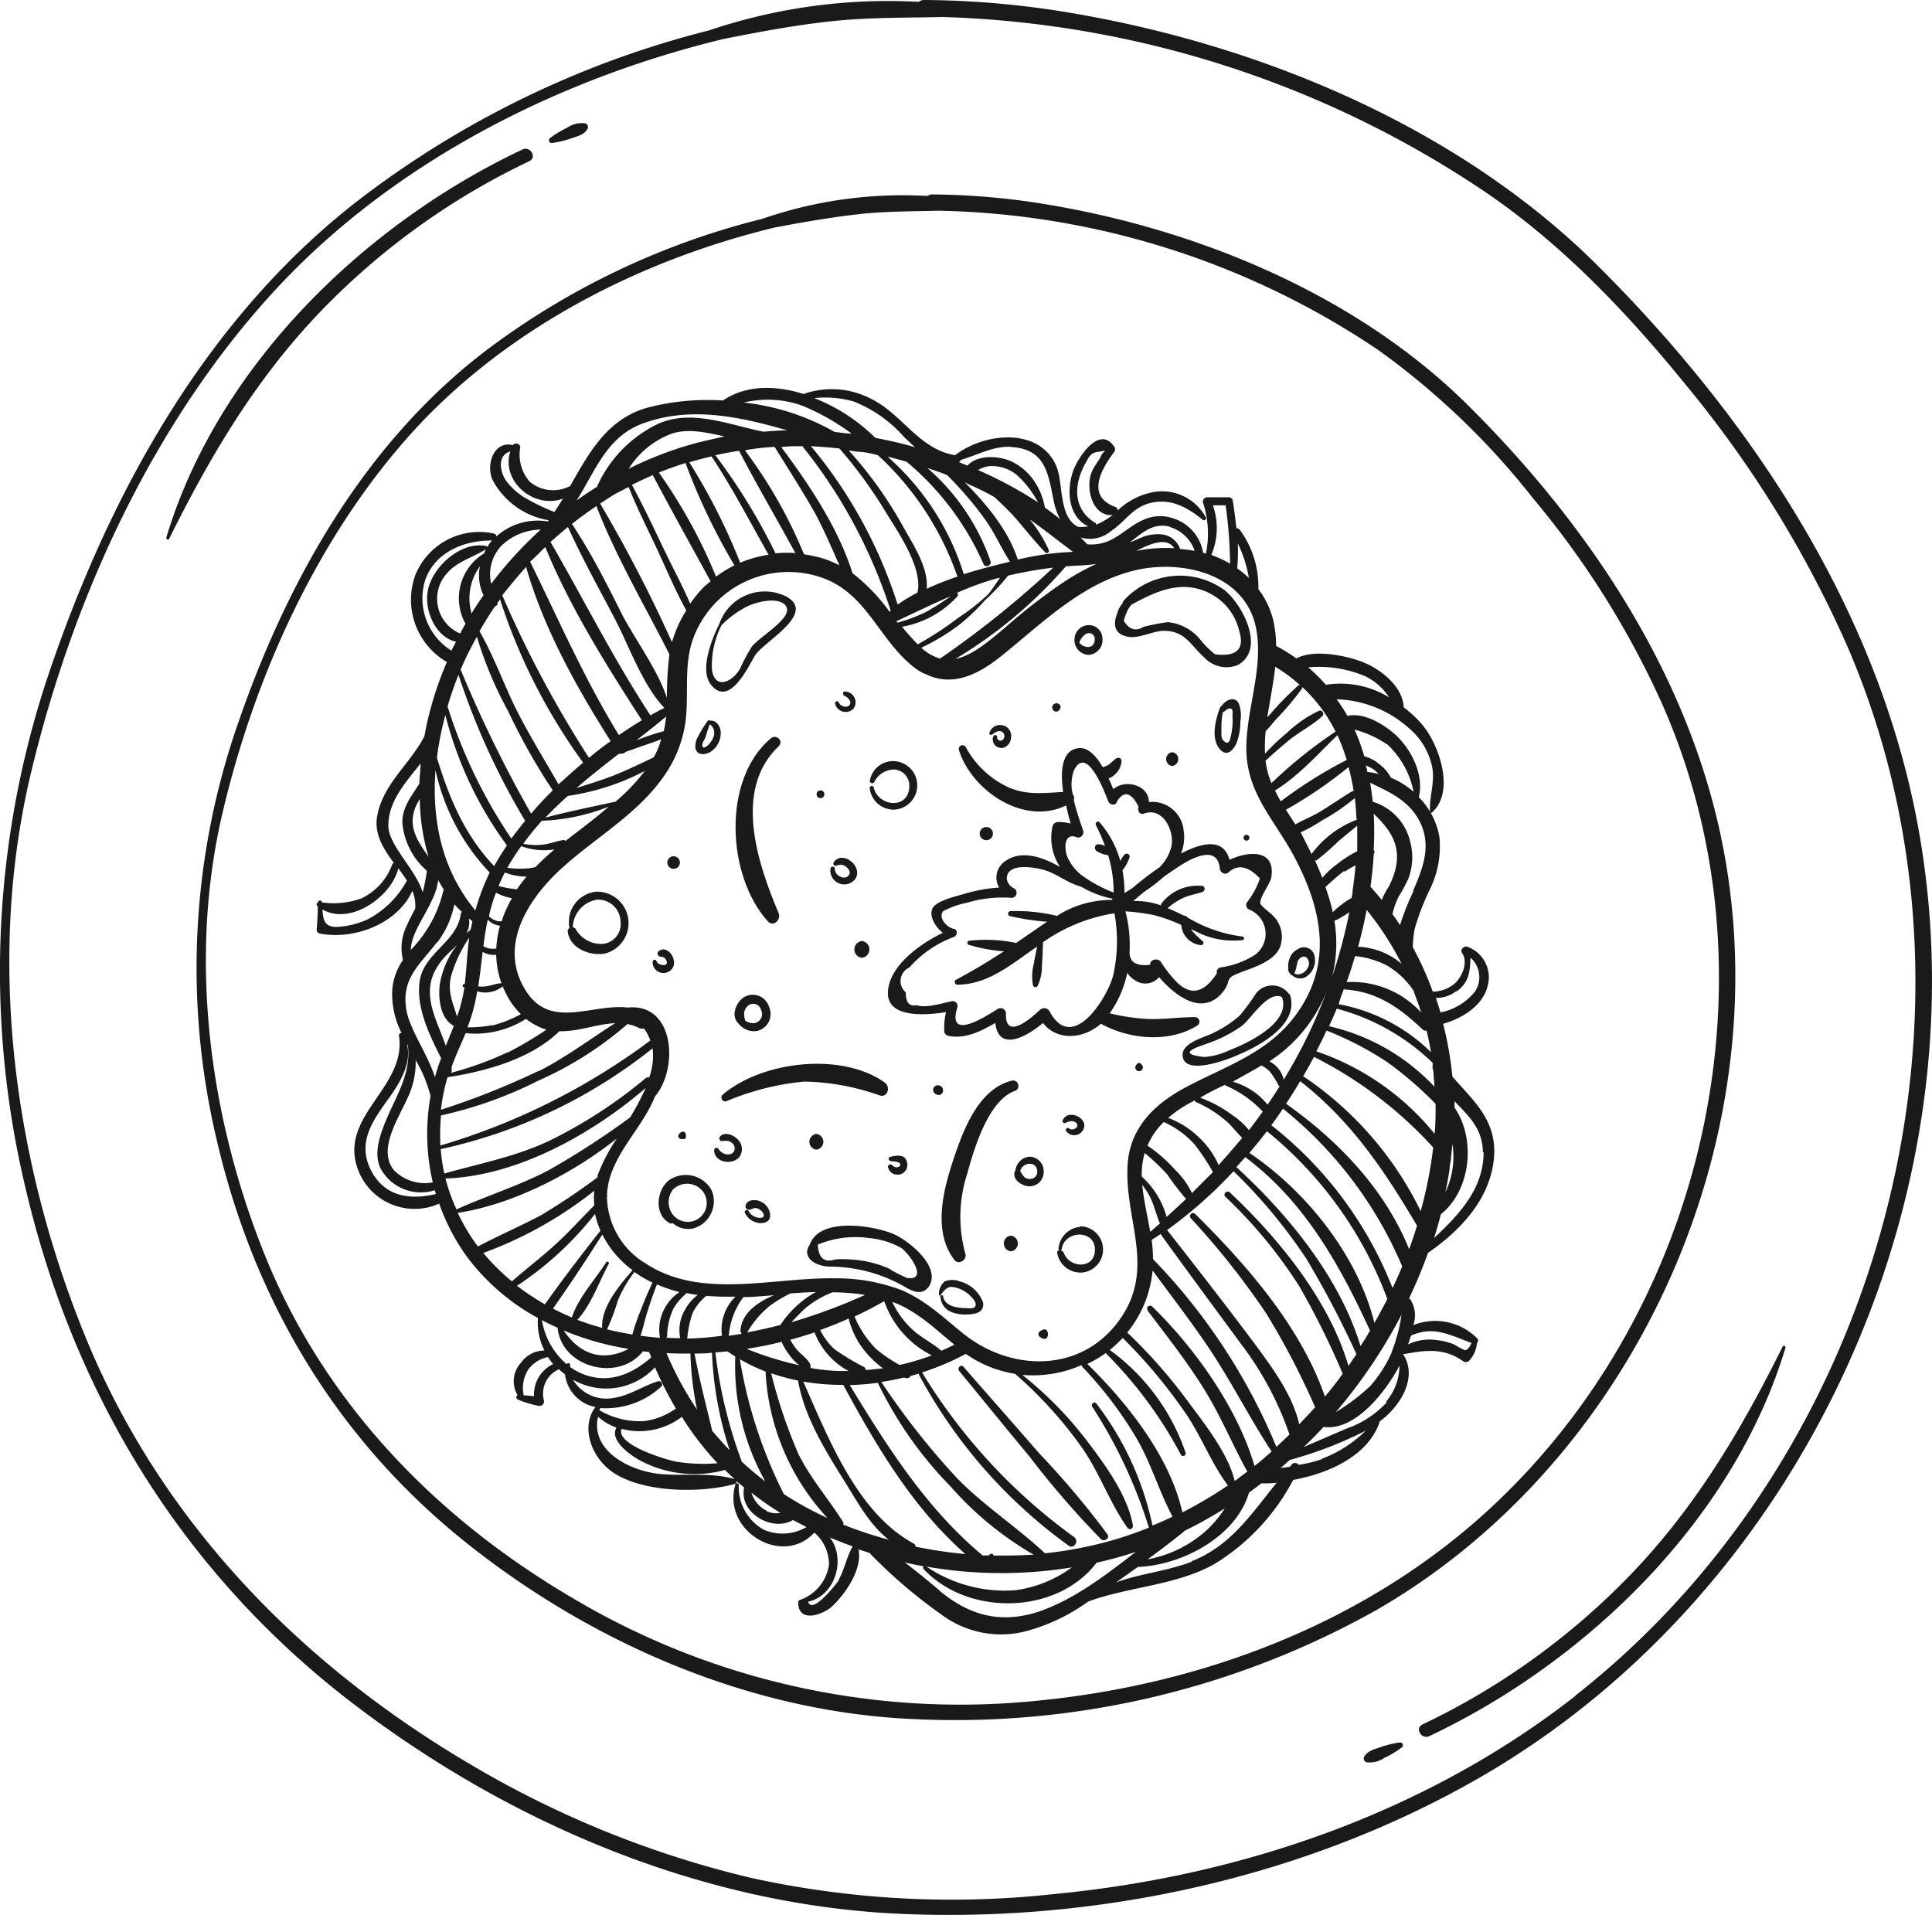 <svg xmlns="http://www.w3.org/2000/svg" viewBox="0 0 178.25 176.67"><defs><style>.cls-1{fill:#1a1a1a;}</style></defs><g id="Capa_2" data-name="Capa 2"><g id="OBJECTS"><path class="cls-1" d="M158.55,76.15c-3.41-14.88-12.34-28.06-23.06-38.71C125.3,27.3,110.78,21.25,96.75,18.89A66.57,66.57,0,0,0,86,17.94a.71.71,0,0,0-.43.14,39.68,39.68,0,0,0-15.24,2.11,70.45,70.45,0,0,0-25.29,12c-11.27,8.5-18.44,21.18-23,34.32A68.55,68.55,0,0,0,20,105.19c3.49,15,11.26,27.89,23.36,37.42,11.62,9.17,26.16,15.4,41.05,16a79.38,79.38,0,0,0,42.68-10.12C151.48,134.36,164.86,103.73,158.55,76.15ZM53,147.54c-12.69-7.41-23-18-28.55-31.7C19.31,103.1,17.36,88.5,20.53,75c3-12.76,8.9-25.75,17.82-35.46C47,30.19,59.07,24,71.44,21c2.74-.52,5.48-1,8.27-1.29,2.3-.22,4.61-.21,6.91-.27a75.15,75.15,0,0,1,40.55,12.86A70.2,70.2,0,0,1,141.46,46,81.67,81.67,0,0,1,153.33,64.9C165,91.2,156.67,124,134.19,142,123.32,150.7,109.71,155.5,96,156.88A69.94,69.94,0,0,1,53,147.54Z"/><path class="cls-1" d="M176.37,73.35C172.16,54.59,160.93,38,147.49,24.59c-12.79-12.78-31-20.4-48.64-23.39A83.83,83.83,0,0,0,85.25,0a.71.71,0,0,0-.47.17A51.72,51.72,0,0,0,65.4,2.81,88.69,88.69,0,0,0,33.69,18C19.57,28.65,10.58,44.62,4.85,61.13a86,86,0,0,0-2.53,48.34c4.35,18.67,14,34.8,29,46.73C46,167.79,64.25,175.73,83,176.57c18.31.83,37.41-3.34,53.35-12.47C167.18,146.45,184.15,108.06,176.37,73.35Zm-31,83.1c-13.77,10.79-30.91,16.67-48.22,18.31a86.21,86.21,0,0,1-27.84-1.5,92.43,92.43,0,0,1-26-10.53c-15.79-9.32-28.61-22.54-35.53-39.64-6.54-16.13-9-34.6-4.95-51.66,3.8-16,11.16-32.19,22.29-44.38C35.92,15.21,51.16,7.37,66.74,3.6c3.47-.69,6.93-1.34,10.47-1.69,3.27-.31,6.54-.27,9.8-.34a94.65,94.65,0,0,1,50.21,16.27c7.05,4.84,13,11.12,18.36,17.72a103.27,103.27,0,0,1,14.83,24C184.81,92.78,173.78,134.16,145.33,156.45Z"/><path class="cls-1" d="M48.84,14.87c.72-.35.09-1.42-.63-1.08-14.62,6.9-28.12,20-32.87,35.82,0,.15.19.26.26.11,3.7-7.44,7.75-14.34,13.47-20.45A66,66,0,0,1,48.84,14.87Z"/><path class="cls-1" d="M50.88,13.2a8.64,8.64,0,0,0,1.87-.45c.54-.19,1.16-.32,1.45-.86a.35.35,0,0,0-.21-.51,2.3,2.3,0,0,0-1.65.4,8.47,8.47,0,0,0-1.64,1A.26.26,0,0,0,50.88,13.2Z"/><path class="cls-1" d="M164.47,124.24c-3.7,7.44-7.74,14.34-13.47,20.45a66.1,66.1,0,0,1-19.76,14.41c-.73.34-.1,1.42.63,1.08,14.61-6.91,28.11-20.05,32.86-35.83C164.77,124.2,164.54,124.09,164.47,124.24Z"/><path class="cls-1" d="M129.19,160.76a8.56,8.56,0,0,0-1.86.45c-.55.19-1.17.33-1.46.86a.36.36,0,0,0,.21.52,2.36,2.36,0,0,0,1.65-.41,8.35,8.35,0,0,0,1.65-1A.26.26,0,0,0,129.19,160.76Z"/><path class="cls-1" d="M95.89,134.1c-2.31-2.67-4.66-5.31-7-8-.24-.27-.61.12-.39.39,2.15,2.62,4.28,5.25,6.45,7.85a83.63,83.63,0,0,0,6.63,7.67c.3.28.85-.09.59-.46A79.7,79.7,0,0,0,95.89,134.1Z"/><path class="cls-1" d="M80.62,72.7a.19.19,0,0,0-.38,0,2.22,2.22,0,0,0,2.21,2,2.24,2.24,0,0,0,.23-4.46,2.17,2.17,0,0,0-2.43,1.82.22.22,0,0,0,.4.11A2.06,2.06,0,0,1,82.53,71a1.47,1.47,0,0,1,1.36,1.58C83.84,74.69,81.08,74.45,80.62,72.7Z"/><path class="cls-1" d="M78.77,65.35a1,1,0,0,0-.83-1.55c-.24,0-.18.36,0,.42s.68.43.46.79-.83.18-1-.18a.18.18,0,0,0-.35.1A1,1,0,0,0,78.77,65.35Z"/><path class="cls-1" d="M55,82.27a2.8,2.8,0,0,0-2.47,3.28.16.16,0,0,0,0,.08.35.35,0,0,0-.15.34c.21,1.54,2.07,2.27,3.46,2A2.9,2.9,0,0,0,55,82.27Zm.48,4.82A2.7,2.7,0,0,1,53.1,85.7a.34.34,0,0,0-.25-.15s0,0,0,0A2.65,2.65,0,0,1,55.13,83,2.07,2.07,0,0,1,57.25,85,1.83,1.83,0,0,1,55.51,87.09Z"/><path class="cls-1" d="M60.75,87.78a.29.29,0,0,0,.12.47c.17.06.33,0,.47.16s.27.38.13.55-.79.05-.88-.24-.39-.17-.38.06a1,1,0,0,0,1.83.55C62.58,88.57,61.56,87.07,60.75,87.78Z"/><path class="cls-1" d="M68.15,94.45a1.81,1.81,0,0,0,1.69.67,1.61,1.61,0,0,0,1.1-2.26,1.56,1.56,0,0,0-2.38-.8,2,2,0,0,0-.77,1.29A1.21,1.21,0,0,0,68.15,94.45ZM69,92.8a.74.74,0,0,1,1.21.37.84.84,0,0,1-.58,1.22,1.26,1.26,0,0,1-.87-.22,2.4,2.4,0,0,1-.11-.71A1.07,1.07,0,0,1,69,92.8Z"/><path class="cls-1" d="M61.77,112.84a.25.25,0,0,0,.29,0,2.15,2.15,0,0,0,1.89.5,2.6,2.6,0,0,0,1.7-3.53,2.71,2.71,0,0,0-3.91-.93C60.56,109.77,60.32,112.05,61.77,112.84Zm.32-3.09a1.85,1.85,0,0,1,2.69.09,1.75,1.75,0,1,1-3,1.65A1.9,1.9,0,0,1,62.09,109.75Z"/><path class="cls-1" d="M70.09,110.82c-.42-.18-1.19-.15-1.3.42a.3.3,0,0,0,.36.36c.23,0,.37-.18.62-.14a1,1,0,0,1,.63.45c.19.34,0,.47-.34.45a1.23,1.23,0,0,1-1-.64c-.12-.22-.43,0-.33.19a1.68,1.68,0,0,0,1.42.94c.6,0,1-.28.89-.91A1.48,1.48,0,0,0,70.09,110.82Z"/><path class="cls-1" d="M66.42,104.87c-.12.15,0,.42.17.41s.63-.11.93.16a.62.62,0,0,1,.16.85c-.39.45-1.14.15-1.38-.28a.22.22,0,0,0-.41.11c0,1.2,1.87,1.45,2.42.48a1.26,1.26,0,0,0-.32-1.55C67.62,104.69,66.82,104.39,66.42,104.87Z"/><path class="cls-1" d="M96.29,108.05A1.32,1.32,0,0,0,95,106.72,1.41,1.41,0,0,0,93.69,108a.32.32,0,0,0-.09.15c-.17.76.76,1.31,1.41,1.3A1.31,1.31,0,0,0,96.29,108.05Zm-1.33.72c-.46,0-.59-.37-.83-.69l0,0c.16-.9,1.61-1,1.57.06A.65.65,0,0,1,95,108.77Z"/><path class="cls-1" d="M99.66,113.19a2.2,2.2,0,0,0-2,2,.12.12,0,0,0,.1.13.24.24,0,0,0-.22.28,2.18,2.18,0,0,0,2.38,1.8,2.14,2.14,0,0,0-.25-4.26Zm-1.53,2.38a.32.32,0,0,0-.3-.19.17.17,0,0,0,.13-.14c.22-1.7,3-1.85,3.06,0S98.7,117.08,98.13,115.57Z"/><path class="cls-1" d="M98.64,104.11a.19.19,0,0,0-.29.23.93.93,0,0,0,1.69-.6c-.14-.86-1.67-1.31-2-.34a.18.18,0,0,0,.26.2c.31-.16.8-.28,1.05.07S98.93,104.38,98.64,104.11Z"/><path class="cls-1" d="M82.36,107.53c-.14-.19-.51-.08-.42.18a.86.86,0,0,0,.76.66.9.9,0,0,0,.92-.48,1,1,0,0,0-.09-1c-.29-.4-1-.25-1.39-.16-.21,0-.18.33,0,.39s.89,0,.92.31S82.54,107.79,82.36,107.53Z"/><path class="cls-1" d="M78.92,81.08c.74-1.14-1.2-2.69-2-1.52-.1.15.06.39.24.32a.79.79,0,0,1,.84.05c.25.17.54.51.31.82-.39.53-1.34,0-1.28-.6,0-.22-.35-.27-.4-.05A1.28,1.28,0,0,0,78.92,81.08Z"/><path class="cls-1" d="M91.59,67.74c.25-.21.71-.48,1-.09a.47.47,0,0,1,0,.51A.31.31,0,0,1,92,68c0-.23-.3-.25-.38,0a.79.79,0,0,0,.67,1c.57.08,1-.5,1-1a1,1,0,0,0-.9-1.1,1,1,0,0,0-1.11.77C91.23,67.79,91.47,67.84,91.59,67.74Z"/><path class="cls-1" d="M81.93,91.38c-.25,2.56,3.34,2.32,5.35,2a6.48,6.48,0,0,0-.16,1.73.46.46,0,0,0,.34.45c1.54.34,3-.39,4.37-1.18.28,2.59,2.69,1.44,4.4,0,1.33,1.71,3.76,1.47,5.34.07,2.64,1.46,6.31,1.79,8.89.17a.42.42,0,0,0-.21-.78c-1.42,0-2.83.21-4.24.18a19.39,19.39,0,0,1-3.63-.53A9.84,9.84,0,0,0,104,89.76a2.19,2.19,0,0,0,.75.7,1.65,1.65,0,0,0,2.19-.31c1.48,1.73,4,3.65,5.85,1.41.92-1.13.09-1.23,1.53-1.79,1.22-.48,3.14-1,3.76-2.34a2.73,2.73,0,0,0-.59-2.9c-.17-.22-1.13-.91-1.2-1.15-.13-.54.89-1.81,1-2.41.44-2.66-2.14-2.46-3.85-1.64-.55-2-2.43-1.65-4.48-.58a4,4,0,0,0,.25-2.1A2.91,2.91,0,0,0,106,74c0-1.59-2.22-2.15-3.29-1.18-.12-.32-.27-.67-.43-1a1.88,1.88,0,0,0,1.2-1.67.31.31,0,0,0-.46-.19c-.3.16-.5.45-.79.63a2.47,2.47,0,0,1-.49.19c-.63-1.08-1.46-2-2.47-1.71-1.34.34-1.44,2.19-1.18,4-1.75.08-3.3.32-5-.41a8.55,8.55,0,0,1-4-3.76.35.35,0,0,0-.63.26c1.16,3.77,6,7.07,9.9,5.15.14.62.28,1.19.42,1.67a4.67,4.67,0,0,0-1.16-.14.54.54,0,0,0-.51.39A4.87,4.87,0,0,0,97.81,80c-1.71-1-3.77-1.66-5.27-.39a1.82,1.82,0,0,0-.36,2.28,13.71,13.71,0,0,0-3.17.57c-.67.19-2.5.61-2.93,1.27s.15,1.76.91,2.33C84.87,87.08,82.15,89.05,81.93,91.38ZM112.54,80.1c0,.34.41.66.75.43.87-.82,1.86-.65,2.95.52a7.19,7.19,0,0,1-1.2,2.21.48.48,0,0,0,.17.64,2.41,2.41,0,0,1,.57,4.2,7.93,7.93,0,0,1-3.2,1.16.45.45,0,0,0-.31.54q-1.86,2.88-3.92.58a11.49,11.49,0,0,1-1.24-1.63c-.25-.37-1-.29-1,.26-1.33.17-2-.29-1.88-1.36l0-.32a11.87,11.87,0,0,0-.4-3.25,20.55,20.55,0,0,1,2.6.34,15.31,15.31,0,0,1,2.56.92,2,2,0,0,0,1.83,1.86.21.21,0,0,0,.15-.36,9.78,9.78,0,0,1-.93-.89,1.07,1.07,0,0,1-.15-.22l.4.18a7.41,7.41,0,0,0,4.36.82c.19,0,.14-.31,0-.32a13,13,0,0,1-5.13-1.79.24.24,0,0,0-.27-.13c-.5-.25-1-.49-1.52-.7a5.78,5.78,0,0,1,1.56-1c.53-.22,1.1-.31,1.64-.49.26-.08.3-.51,0-.56a4.19,4.19,0,0,0-3.75,1.59.47.47,0,0,0-.08.2,6.9,6.9,0,0,0-2.54-.4c.4-.35.8-.7,1.22-1a14.13,14.13,0,0,0,1.56-1.21c.38-.27.76-.54,1.16-.8C109.3,79.57,112.27,77.62,112.54,80.1ZM99.35,77.25c.34.14.69-.27.59-.59-.23-.71-.63-1.79-.87-2.85a.57.57,0,0,0-.1-.54,3.81,3.81,0,0,1,.11-2.18c1.18-2.45,2.84,2,3.17,2.84.14.36.72.45.81,0,.64-1,1.31-.85,2,.52-.17.3.11.76.47.62,1.76-.67,2.84,1.6,2.55,3A4.06,4.06,0,0,1,107,80c-.93.64-1.81,1.33-2.53,1.94l-.72.46a11.39,11.39,0,0,0-.19-2.1,3.65,3.65,0,0,0,.65-1.19.27.27,0,0,0-.45-.27,2.67,2.67,0,0,0-.4.59,9.07,9.07,0,0,0-1.91-3.56c-.17-.19-.44.05-.34.26a18.8,18.8,0,0,1,.84,1.91,1.76,1.76,0,0,0-.61-.15c-.37,0-.41.45-.17.63a2.5,2.5,0,0,0,1.07.38,12.05,12.05,0,0,1,.51,3.45,12.7,12.7,0,0,1-2.61-1.36,4.32,4.32,0,0,1-1.69-2C98.16,78.15,98.22,76.79,99.35,77.25ZM88,86.45c.32-.12.41-.66,0-.75-.64-.13-1.45-1-1-1.62a7.74,7.74,0,0,1,2.22-.79,11.27,11.27,0,0,1,4.12-.45.47.47,0,0,0,.23-.87,1.2,1.2,0,0,1-.68-.85c-.06-1.63,2.71-1.06,3.42-.86,1.22.35,2.19,1.23,3.42,1.54h0a9.47,9.47,0,0,0,2.92,1.12.37.37,0,0,0-.05.11,9.28,9.28,0,0,0-5.08,1.47,16.22,16.22,0,0,0-4.28-.44c-.26,0-.33.41-.06.46a21.79,21.79,0,0,0,3.44.52c-.19.12-.38.24-.56.37L93.75,87a13.63,13.63,0,0,0-4.3-.21.2.2,0,0,0,0,.4,14.72,14.72,0,0,0,3.18.58c-1.43.92-2.88,1.81-4.44,2.63a.25.25,0,0,0,.12.45c2.38,0,4.31-1.34,6.17-2.67.41-.3.82-.58,1.21-.85-.11.52-.21,1-.3,1.55a4.6,4.6,0,0,0-.08,2.05.24.24,0,0,0,.44,0,4.29,4.29,0,0,0,.38-1.89c.06-.7.08-1.4.1-2.11a15.66,15.66,0,0,1,6.59-2.67A14.32,14.32,0,0,1,102.7,90c-.5,2-3.77,7.31-5.88,3.28a.57.57,0,0,0-.87-.11c-.91.86-3.22,2.83-3.14.34a.5.5,0,0,0-.75-.43c-1.25.79-4.71,3-3.73-.15a.45.45,0,0,0-.55-.55c-.85.18-2.37.66-3.21.36-.68.14-1-.25-1-1.18a1.37,1.37,0,0,1,.34-2.3A10.05,10.05,0,0,1,88,86.45Z"/><path class="cls-1" d="M93.32,99.71c-3.08.79-4.47,4.6-5.38,7.34s-1.91,6.61.13,9.21c.37.46,1.15,0,1-.57a12.8,12.8,0,0,1,.18-7.43c.6-2.21,1.91-6.7,4.36-7.6A.49.49,0,0,0,93.32,99.71Z"/><path class="cls-1" d="M67,101.61a24.32,24.32,0,0,1,7.17-1.82,21.7,21.7,0,0,1,7,1.28c.73.21,1-.76.49-1.17-4-2.88-11.37-2-15,1.11A.36.36,0,0,0,67,101.61Z"/><path class="cls-1" d="M71.12,68.12c-4.54,3.8-4.05,12.73-.28,16.88.52.57,1.24-.15,1-.75-1.91-4.51-4.25-11.36,0-15.4C72.35,68.38,71.62,67.69,71.12,68.12Z"/><path class="cls-1" d="M100.44,60.42a1.37,1.37,0,0,0,1.27-1.54,1.25,1.25,0,0,0-1.51-1.18,1.34,1.34,0,0,0-1.06,1.15l0,.06A1.36,1.36,0,0,0,100.44,60.42Zm-.23-1.94a.53.53,0,0,1,.79.5c0,.93-1,.85-1.42.32h0A1.46,1.46,0,0,1,100.21,58.48Z"/><path class="cls-1" d="M104.14,58.76c1,.15,2.17-.53,3.22-.56,2,0,2.46,1.31,3.72,2.43a2.8,2.8,0,0,0,3.12.73c2.64-1.47.39-5.67-1.26-6.94a7,7,0,0,0-9.27,1,.35.35,0,0,0-.09.23,2.29,2.29,0,0,0-.52,1C102.68,57.6,102.79,58.55,104.14,58.76Zm7.63-3.93a5.16,5.16,0,0,1,2.55,3.34q.81,2.56-2.21,2.2a8.35,8.35,0,0,1-1.31-1.28,4.4,4.4,0,0,0-3.06-1.69,19.55,19.55,0,0,0-2.23.43c-.71.45-1.32.26-1.83-.55a5.49,5.49,0,0,1,.37-1,3.14,3.14,0,0,1,.33-.48C106.69,54.52,109.18,53.39,111.77,54.83Z"/><path class="cls-1" d="M112.71,65.13a.17.17,0,0,0-.12.1c-.41,1-.86,2.73-.17,3.73s1.39.29,1.69-.47a5.61,5.61,0,0,0,.33-1.94,3.18,3.18,0,0,0-.16-1.68C113.85,64.18,113.07,64.6,112.71,65.13Zm1,.87a6.72,6.72,0,0,1-.12,1.79c-.09.37-.17,1.12-.76.49-.19-.19-.13-.73-.14-1a7.16,7.16,0,0,1,.14-1.6s0,0,.06,0,.34-.3.5-.31C113.82,65.32,113.71,65.73,113.71,66Z"/><path class="cls-1" d="M115.9,91.63a21.54,21.54,0,0,1-1.52,2.07,11,11,0,0,1-2.54,1.65c-.7.35-2.76.84-2.73,2,.06,2,4.29.36,5.06,0,2-.83,5.67-2.8,4.87-5.49a.38.38,0,0,0-.16-.21A1.9,1.9,0,0,0,115.9,91.63Zm2.39.41v0c.82,2.34-3.29,4.26-4.85,4.85a6.43,6.43,0,0,1-2.31.63c-3-.31-.19-1.05.45-1.31a12.63,12.63,0,0,0,3-1.56C115.43,94,117,91.34,118.29,92Z"/><path class="cls-1" d="M118.87,89.55a1.15,1.15,0,0,0,.26.41.13.13,0,0,0,.06,0,1.11,1.11,0,0,0,1.19.23,1.79,1.79,0,0,0,.92-1.87,1,1,0,0,0-1.59-.73,1.46,1.46,0,0,0-.74.87,1.62,1.62,0,0,0-.11.72.72.72,0,0,0,0,.21A.11.11,0,0,0,118.87,89.55Zm.86-.85c.15-.38.66-.65.92-.23.48.78-.59,1.72-1.23,1.34a4,4,0,0,0,.17-.49A4.61,4.61,0,0,1,119.73,88.7Z"/><path class="cls-1" d="M82.45,113.86c-1.83-.79-6.86-1.62-7.75,1,0,0,0,0,0,0-.75,1.07.43,2,1.94,2a14,14,0,0,1,7.07,2c.69.37,1.45.61,2-.18C86.86,116.86,83.83,114.46,82.45,113.86Zm1.14,4a11.31,11.31,0,0,1-1.65-.86,11,11,0,0,0-2-.62,10.46,10.46,0,0,0-1.49-.18,8.3,8.3,0,0,0-1.41,0c-1,.33-1.52-.13-1.59-1.37a9,9,0,0,1,4.69-.61,7.56,7.56,0,0,1,3,.91C83.92,115.67,85.76,118.26,83.59,117.89Z"/><path class="cls-1" d="M88.54,118.22a1.91,1.91,0,0,0-1.37,0,1.49,1.49,0,0,0-.54,1.26.09.09,0,0,0,.16,0c.23-.34.6-.77,1-.75a2.85,2.85,0,0,1,1.75.85c.2.2.67.67.4,1-.13.18-.61.12-.81.11-.73,0-2-.16-2.11-1.09,0-.15-.27-.11-.26,0,.11,1.21,1,1.6,2.11,1.68.73,0,2,0,1.83-1.11A3.14,3.14,0,0,0,88.54,118.22Z"/><path class="cls-1" d="M69.67,60.46c.81-1.28,5.8-3.91,2.8-5.46a4.44,4.44,0,0,0-6.1,2.55h0c-.66,1.32-1.87,4.26-.77,5.63C67.32,65.33,69.08,61.4,69.67,60.46Zm-3.1-2.78h0A9.1,9.1,0,0,1,69,55.92c.79-.37,2.67-.87,3.42-.12,1.06,1.08-2.4,2.93-3.09,3.91a16,16,0,0,0-1,1.88c-.64,1.26-2.34,2.14-2.64.24A8.15,8.15,0,0,1,66.57,57.68Z"/><path class="cls-1" d="M65.5,69.4a2.08,2.08,0,0,0,1-1.8c0-.53-.4-1.19-1-1.11a.13.13,0,0,0-.19,0,10.77,10.77,0,0,0-.85,1.37,1.85,1.85,0,0,0-.3,1.15C64.29,69.7,65,69.67,65.5,69.4ZM65,68.23c.19-.46.31-1,.5-1.41a1,1,0,0,1,.38,1,1.91,1.91,0,0,1-.64,1c-.18.13-.38.26-.44,0C64.75,68.63,64.93,68.33,65,68.23Z"/><path class="cls-1" d="M79.52,88.37a.78.78,0,0,0,0-1.55A.78.78,0,0,0,79.52,88.37Z"/><path class="cls-1" d="M62.15,80.16a.58.58,0,0,0,0-1.16A.58.58,0,0,0,62.15,80.16Z"/><path class="cls-1" d="M75.7,73.64a.36.36,0,0,0,0-.72A.36.36,0,0,0,75.7,73.64Z"/><path class="cls-1" d="M91,76.3a.61.61,0,0,0,0,1.22A.61.61,0,0,0,91,76.3Z"/><path class="cls-1" d="M97.66,64.93a.39.39,0,0,0-.47.61C97.58,65.94,98.15,65.2,97.66,64.93Z"/><path class="cls-1" d="M108.15,70.67a.64.64,0,0,0,0-1.27A.64.64,0,0,0,108.15,70.67Z"/><path class="cls-1" d="M105.25,98.13a.22.22,0,0,0-.31,0l-.09.1a.35.35,0,1,0,.49,0Z"/><path class="cls-1" d="M115,77.56a.27.27,0,0,0,0-.54A.27.27,0,0,0,115,77.56Z"/><path class="cls-1" d="M87,100.7a.47.47,0,0,0-.85-.36C85.85,100.91,86.83,101.35,87,100.7Z"/><path class="cls-1" d="M93.26,114a.73.73,0,0,0,0,1.45A.73.73,0,0,0,93.26,114Z"/><path class="cls-1" d="M96.11,122.73l-.15.09a.33.33,0,0,0,0,.55l.15.08C96.88,123.91,96.88,122.28,96.11,122.73Z"/><path class="cls-1" d="M75.32,106.07a.73.73,0,0,0,0-1.45A.73.73,0,0,0,75.32,106.07Z"/><path class="cls-1" d="M62.83,105.09a1.26,1.26,0,0,0,.28,0,.18.18,0,0,0,.17-.18,1.45,1.45,0,0,0,0-.28C63.05,104,62.15,104.91,62.83,105.09Z"/><path class="cls-1" d="M135,125.6a.45.45,0,0,0,.56-.07,2.8,2.8,0,0,0,.71-1.62.3.3,0,0,0,0-.45,5.47,5.47,0,0,0-5.88-1.2,2.7,2.7,0,0,0-.3-2.42s-.05,0-.08-.07a43.36,43.36,0,0,0,1.74-4.18c2.92-2,5.63-4.86,6.06-8.5S136,101.63,134,99.33a33.06,33.06,0,0,0-.85-4.87c1.73-.49,3.62-1.65,4.08-3.41a3,3,0,0,0-1.87-3.71c-.32-.08-.67.29-.46.6.58.85,0,2.2-.71,2.82a3.16,3.16,0,0,1-2,.73,29.39,29.39,0,0,0-1.84-4.09,11.13,11.13,0,0,1,.17-1.7,22.35,22.35,0,0,1,1.39-3.62,8.94,8.94,0,0,0,.89-4.89,6.88,6.88,0,0,0-1.9-3.64s0,0,0,0c.49-2-.6-4.23-2-5.62-1.06-1-3-2.25-4.58-1.88a15.1,15.1,0,0,0-1-1.53A10.47,10.47,0,0,1,130,67.19a6.39,6.39,0,0,1,2.12,3.5c.31,1.48-.28,2.78-.18,4.22a.1.1,0,0,0,.16.06c2.19-1.9.68-6.27-.88-8.11a10.5,10.5,0,0,0-1.71-1.6c-.08-1.87-2-3.41-3.55-4.08s-4.69-1.34-6.35-.43a15.06,15.06,0,0,0-1.87-1.15,10.86,10.86,0,0,0-.17-1.88,7.73,7.73,0,0,0-1.47-3.37,8.87,8.87,0,0,0-1.7-5.45.43.43,0,0,0-.33-.17c-.09-.87-.2-1.73-.34-2.58a.37.37,0,0,0-.36-.27l-2,0a.4.4,0,0,0-.38.49,9.2,9.2,0,0,1,.27,4.71L111,51a4,4,0,0,0-2.63-3.13,3.7,3.7,0,0,0-2.66,0c-2,.78-2.89,2.53-5.38,2.35h0l-.63-.63A3,3,0,0,0,102.5,49c1.37-.9,2-2.26,3.8-2.63s3.26.46,4.63,1.56a.19.19,0,0,0,.3-.24,4.6,4.6,0,0,0-4.7-2.31,6.49,6.49,0,0,0-3.4,1.71.36.36,0,0,0-.23-.32c-2.74-1-1.29-3.5-.07-5.12a.41.41,0,0,0,0-.39c-1.32-2.06-3.2.73-3.71,1.92-.76,1.78-.66,4.47,1.28,5.38a3.94,3.94,0,0,1-.92.05c-1.82-.87-1.37-4-2-5.55a4.14,4.14,0,0,0-2-2.17C93.17,39.77,90,40.54,88.12,42c-3.32-.56-4.79-3.68-7.65-5.15a7.83,7.83,0,0,0-6.33-.5c-2.59-.81-5.31-.85-7.44.6a22.07,22.07,0,0,0-6.81.62c-3.83,1-5.51,4.16-7.29,7.27a3.36,3.36,0,0,1-3.73-.4A3.79,3.79,0,0,1,48,41.27c0-.35-.49-.48-.66-.2-1.8-.45-2.54,1.85-1.88,3.24A7.19,7.19,0,0,0,50.63,48l-.08.11a5.72,5.72,0,0,0-4.75,1.38.29.29,0,0,0-.21-.26,6.36,6.36,0,0,0-7.28,3.85,6.65,6.65,0,0,0,2.92,8,32.25,32.25,0,0,0-1.84,5.66c-.08.38-.16.77-.23,1.17-1.28,2.55-3.86,4.42-4.37,7.44-.27,1.6.6,3,1.54,4.25a.3.3,0,0,0-.14.15,5.58,5.58,0,0,1-2.83,3.13,7.64,7.64,0,0,1-3.66.38h0a.18.18,0,0,0-.36,0v0a.21.21,0,0,0-.07.34s0,0,.05,0c0,.73-.05,1.46-.1,2.19a.36.36,0,0,0,.27.34c3.14.61,7.16-.86,8.55-3.93a3.29,3.29,0,0,1,.26,1.67,15.62,15.62,0,0,0-.77,1.53,4.65,4.65,0,0,0-.35,3.17,5.54,5.54,0,0,0-1,3,8,8,0,0,0,.87,3.74.21.21,0,0,0-.24.25c.74,4.94-6,7.55-3.6,12.78a5.57,5.57,0,0,0,7.31,2.71,19.27,19.27,0,0,0,2.56,4.9,20.23,20.23,0,0,0,6.55,5.65,5.77,5.77,0,0,0,.6,3,2.68,2.68,0,0,0-2.16,1.12,2.53,2.53,0,0,0-.32,3,.23.23,0,0,0,0,.39,9.08,9.08,0,0,0,1.92.59.42.42,0,0,0,.51-.51,2.45,2.45,0,0,1,1.39-2.86,6.33,6.33,0,0,0,.56.47,3.48,3.48,0,0,0,2.49,2.94l.32.07c-1.39,1.84-.38,4.55,1.41,5.89,2.75,2.05,8.33,2.09,11.45,1.21a.23.23,0,0,0,.16-.25c.22.2.47.38.7.58-.52,2.35,2.61,4.13,4.5,3l1.25.65a4.37,4.37,0,0,1-3.93.25A4.5,4.5,0,0,1,68.16,137a.16.16,0,0,0-.32,0c-1.23,4.26,4.37,7.6,7.29,4.4a3.85,3.85,0,0,1,1.35,3,4.06,4.06,0,0,1-2.72,3.23.19.19,0,0,0-.1.22.53.53,0,0,0,0,.26c.23,1.66,2.39.78,3.13.08,1.2-1.13,2.8-3.43,2.42-5.24l1,.32A46.64,46.64,0,0,0,86.91,149a9.17,9.17,0,0,0,7.89,1.46,17.59,17.59,0,0,0,5.6-2.7h0c3.79-1.39,8.17-1.48,11.7-3.49a20,20,0,0,0,7.21-7.73c3.45-.63,7-2.32,8-5.42l.17-.12c1.71-1.32,3.27-3.81,2.07-5.91a.27.27,0,0,0-.15-.13l0,0C131.53,124.56,133.22,124.32,135,125.6Zm.77-1.7c-.14.3-.34.66-.61.68a8.36,8.36,0,0,1-1-.54,5.74,5.74,0,0,0-1.53-.39,4.58,4.58,0,0,0-2.72.39c.08-.24.18-.52.27-.81C132.25,122.3,133.74,123.16,135.75,123.9Zm-7.36.86a12.06,12.06,0,0,1-2,3.13,19.43,19.43,0,0,1-3.17,2.4,47.88,47.88,0,0,0,6.07-9A15.51,15.51,0,0,1,128.39,124.76Zm-50.61,15.9a.29.29,0,0,0,0-.21c-1.35-2.16-3-4-4.15-6.33a46.92,46.92,0,0,1-2.5-7.42,18.88,18.88,0,0,0,2.48.67c.58,3.4,2.59,6.58,4.38,9.44,1.08,1.74,2.26,3.93,4,5.25A37.86,37.86,0,0,1,77.78,140.66Zm-9.37-5.83A43.56,43.56,0,0,1,66,124.78l1.12-.1q.35.25.72.48a21.75,21.75,0,0,0,2.77,11.52A28.25,28.25,0,0,1,68.41,134.83Zm-11.08-3a6.45,6.45,0,0,0,5.56-1.11A27.2,27.2,0,0,0,66.2,135a15.44,15.44,0,0,1-3.84-.15C61.58,134.71,56.88,133.34,57.33,131.88ZM56,110.23a7,7,0,0,1,.36-1.86c.86-2.51,2.85-4.45,3.92-6.85l.15-.36c2.21-2.62,1.79-8.64-2.5-8.2-3.27-.38-7,2-9.3-1.38-2.87-4.25.17-8.82,3.44-11.69,3-2.68,6.67-4.76,9.07-8.12a11.47,11.47,0,0,0,2.08-5c.37-2.54-.15-5.14.65-7.62a9.36,9.36,0,0,1,12.08-5.81C80,54.84,81.09,59,84.28,61.53a5.39,5.39,0,0,0,1,.63s0,0,.06,0c2.48,1.27,4.9.11,7.1-1.68,3.73-3,7.38-6.66,12.2-7.84,4.32-1.06,10.19.25,11.23,5.24.76,3.67-.88,7.48-.88,11.16,0,4.18,2.63,6.6,4.48,10.11,2.49,4.75,3.49,9.65.23,14.29-2.59,3.68-6.5,4.86-10.27,6.86-2.86,1.52-5.16,3.69-5.39,7.1-.34,5,2.56,9.44-.57,14.11-3.48,5.2-10.15,5.15-14.67,1.47-1.8-1.46-3.41-3-5.59-3.94A16.87,16.87,0,0,0,77,117.94c-5.68-.1-12.35,2-17.46-1.39a7.31,7.31,0,0,1-3.54-6.1l0-.06A.11.11,0,0,0,56,110.23Zm-14.86-1.5c6.58-.23,13.53-4.12,18.43-8.35a23,23,0,0,1-1.44,2.72,75.67,75.67,0,0,1-7.5,4.86c-2.75,1.44-5.69,2.35-8.51,3.62A16.24,16.24,0,0,1,41.1,108.73Zm-.78-21.8a8.57,8.57,0,0,0,1.56-3.5,9.37,9.37,0,0,0,.7.71.35.35,0,0,0-.12.24C42.12,87,39,87.93,38.7,90.68c-.28,2.32.91,4.8,2,6.95-.22.58-.41,1.16-.57,1.75-.68-2.11-2.28-4.35-2.61-6.07C36.93,90.31,38.74,89,40.32,86.93Zm-.45-4a5.8,5.8,0,0,0,.52-1.73c.16.3.34.6.52.89a.45.45,0,0,0-.06.14,11.62,11.62,0,0,1-3,5.42C38,86,39.16,84.64,39.87,83Zm-1.18-9.22a19.39,19.39,0,0,0,.81,5.34c-1.08-1.53-2.09-3-1-5ZM83.63,42.59a25.8,25.8,0,0,1,7.12,9.47c.16.36.77.1.64-.27a20,20,0,0,0-5.83-8.61c.61.2,1.22.41,1.82.65A32.75,32.75,0,0,1,90.94,48c.85,1.21,1.45,2.59,2.24,3.82l-1,.25c-1.05.25-2.16.56-3.28.91a.25.25,0,0,0,0-.08,23.9,23.9,0,0,0-7-10.76C82.45,42.26,83,42.43,83.63,42.59Zm6.61.78A2.63,2.63,0,0,1,91.36,43a3.68,3.68,0,0,1,2.5.86,9.44,9.44,0,0,1,1.91,2.49A37.5,37.5,0,0,0,90.24,43.37Zm.17,1.79c.46.22.91.46,1.35.71.57.54,1.14,1.08,1.68,1.65,1,1.11,1.94,2.37,3,3.44.17.17.4,0,.31-.24A12.59,12.59,0,0,0,95,47.92c1.36.95,2.66,2,4,3a25.28,25.28,0,0,0-5.1.71C93.11,49.07,91,46.45,89,44.5,89.43,44.72,89.93,44.92,90.41,45.16ZM85,59.76a19.63,19.63,0,0,0,3.51-2.12,20,20,0,0,0,2.4-2.29A19.42,19.42,0,0,0,93,53.11a39.57,39.57,0,0,1,4.17-.74,89.38,89.38,0,0,1-10.44,8.39A4.27,4.27,0,0,1,85,59.76ZM77.45,41.38A42.06,42.06,0,0,1,81.57,47c1.14,1.89,3.61,5.33,3.08,7.67a15.9,15.9,0,0,0-1.83,1.11,43.39,43.39,0,0,0-8-14.62C75.7,41.22,76.58,41.28,77.45,41.38ZM87.73,55a25,25,0,0,1-2.28,1.45,15.6,15.6,0,0,1-2.63,1,.76.76,0,0,1-.11-.14C84.42,56.52,86.06,55.71,87.73,55Zm.62,0a.2.2,0,0,0-.06-.3,26.36,26.36,0,0,1,3.8-1.37l.16,0c-.36.5-.67,1-1.07,1.49A19.32,19.32,0,0,1,88.41,57a30.44,30.44,0,0,1-3.74,2.45c-.52-.53-1-1.08-1.45-1.62A9.06,9.06,0,0,0,88.35,55Zm10-2.75c.93-.07,1.88-.08,2.8-.22a22.4,22.4,0,0,0-2.84,1.56,52.65,52.65,0,0,0-5.62,4.35c-1.47,1.23-3,2.55-4.54,2.85A42.07,42.07,0,0,0,98.34,52.25ZM81,42a27.33,27.33,0,0,1,7.3,11.1.24.24,0,0,0,.06.09,28.32,28.32,0,0,0-2.86,1.13c.18-2-1.33-4.19-2.19-5.76a37.64,37.64,0,0,0-5-7l.85.12C79.74,41.69,80.37,41.83,81,42Zm-6.93-.78a47.17,47.17,0,0,1,8.11,15.14l-.11.08a17.25,17.25,0,0,0-3.42-3.56c-1.29-4.14-4-8.19-6.57-11.63C72.73,41.17,73.4,41.16,74.06,41.17Zm-2.57.06c1.24,2,2.52,4,3.66,6,.86,1.58,1.55,3.24,2.29,4.88a9.43,9.43,0,0,0-1.74-.7,13.88,13.88,0,0,0-1.53-.32,43.71,43.71,0,0,0-5.45-9.59C69.64,41.37,70.56,41.28,71.49,41.23ZM59.54,99.5a44.05,44.05,0,0,1-8.9,5.77c-3.14,1.47-6.37,2.07-9.65,3a18.19,18.19,0,0,1-.33-2.25,47.44,47.44,0,0,0,19.55-9.3,5.82,5.82,0,0,1-.32,2.7A.33.33,0,0,0,59.54,99.5ZM40.18,71.06a19.73,19.73,0,0,0,5,9.44l0,0A20.52,20.52,0,0,0,43.86,84C40.78,80.3,39.83,75.69,40.18,71.06Zm6.4,9.44,0,0a5.67,5.67,0,0,0,2,.38,14.14,14.14,0,0,0-.88,1.16h-.09A8.93,8.93,0,0,1,46,81.74H46c.1-.23.19-.45.3-.68S46.48,80.69,46.58,80.5Zm-.31,10.22c-.53,0-1,.26-1.57.29a2.81,2.81,0,0,1-.58,0c.17-1.07.29-2.13.41-3.19a2,2,0,0,0,1.25.27A8.2,8.2,0,0,0,46.27,90.72Zm-3.39.06a.17.17,0,0,0-.13.3l.1,0a14.63,14.63,0,0,1-.68,2.72c-.38-1.28-.9-2.27-.55-3.75a12.59,12.59,0,0,1,1.67-3.54c-.19,1.4-.24,2.82-.4,4.22Zm2.91-3.27a1.7,1.7,0,0,1-1.19-.21c.1-.82.23-1.64.4-2.45a2,2,0,0,0,.79.49l.34.08A9.21,9.21,0,0,0,45.79,87.51ZM43.59,85c-.05.21-.09.42-.13.64s-.3.32-.44.49a2,2,0,0,0,.24-1.39Zm-3,5.7c-.19,1.32,0,3.28,1.28,3.95-.24.61-.49,1.22-.74,1.84-.94-2.73-2.63-5.2-.27-8,.37-.44.87-.87,1.32-1.32A8,8,0,0,0,40.61,90.65ZM41.43,99a.14.14,0,0,0,.09,0l-.1,0Zm16.43-4.52a3.94,3.94,0,0,1,1.07.35.8.8,0,0,0,.49.07A4,4,0,0,1,60,96a61.55,61.55,0,0,1-19.38,9.69c0-.16,0-.32,0-.48a17.62,17.62,0,0,1,.07-2.3,37.91,37.91,0,0,0,9-3.22A32.41,32.41,0,0,0,57.86,94.51Zm-8.18,4.33a72.39,72.39,0,0,1-9,3.58,17.7,17.7,0,0,1,.61-3c3.53-.55,7.7-1.68,10.32-4.25,1.7.06,3.46-.67,5.14-.74C54.4,95.9,52.19,97.57,49.68,98.84Zm-2.86-1.72A30,30,0,0,1,41.53,99a.18.18,0,0,0,.14-.17c0-.14,0-.27,0-.4.38-1.06.86-2.08,1.29-3.11A8.68,8.68,0,0,0,48.53,94a5.75,5.75,0,0,0,1.88,1A34,34,0,0,1,46.82,97.12Zm-1.38-2.51a11.27,11.27,0,0,1-2.31.2,14.77,14.77,0,0,0,.63-2c.11-.45.19-.88.27-1.32A2.55,2.55,0,0,0,46.38,91a8.73,8.73,0,0,0,.44.93,6.88,6.88,0,0,0,1.24,1.64A12.1,12.1,0,0,1,45.44,94.61ZM46.28,85H46a1.7,1.7,0,0,1-.89-.46,15,15,0,0,1,.65-2.18s0,0,0,0a5.1,5.1,0,0,0,1.47.51A11.42,11.42,0,0,0,46.28,85ZM49.4,80a5.69,5.69,0,0,1-.81.13,9.75,9.75,0,0,1-1.79-.06,21.22,21.22,0,0,1,1.29-2,6.16,6.16,0,0,0,3.07.3A22.67,22.67,0,0,0,49.4,80Zm2.76-2.43a.24.24,0,0,0-.22-.06c-.69.11-1.3.38-2,.43a5.41,5.41,0,0,1-1.66-.1A26.25,26.25,0,0,1,50,75.72a.18.18,0,0,0,.1,0,18.37,18.37,0,0,0,6.06-1.3C54.89,75.54,53.5,76.55,52.16,77.6ZM44,58.75a35.74,35.74,0,0,0,2.9,6.9A56.8,56.8,0,0,0,51,72.92c-.7.69-1.38,1.41-2,2.15A119.33,119.33,0,0,1,42.5,61.78C42.94,60.74,43.44,59.74,44,58.75ZM56.74,74a.13.13,0,0,0-.14,0c-2.08.46-4.2.88-6.27,1.43.66-.7,1.35-1.36,2.06-2a22,22,0,0,0,7.1-2.3A17.54,17.54,0,0,1,56.74,74Zm3.68-4.32-.13.21c-1.29.6-2.57,1.24-3.91,1.75-1.06.4-2.13.72-3.2,1.07,1.25-1.08,2.55-2.11,3.86-3.12l.21-.06a.51.51,0,0,0,.47-.16L59,68.92c.67-.24,1.35-.45,2-.72A7.51,7.51,0,0,1,60.42,69.68Zm.82-2.22a22.56,22.56,0,0,0-2.52.84c.92-.72,1.84-1.44,2.74-2.19A11.87,11.87,0,0,1,61.24,67.46ZM52.4,48.62c1.31,2.89,2.86,5.68,4.33,8.48,1.34,2.56,2.55,6.1,4.56,8.21-.43.23-.86.44-1.28.69-3.39-5.17-6.12-10.64-9.22-16C51.31,49.55,51.85,49.07,52.4,48.62ZM62,59.25a132.18,132.18,0,0,0-6.63-12.79c.47-.3.94-.62,1.43-.91L58,44.93c.74,1.88,1.65,3.68,2.51,5.5s1.76,4,2.81,5.89A11.16,11.16,0,0,0,62,59.25Zm1.67-3.57c-.68-1.6-1.52-3.14-2.27-4.7-1-2.08-2-4.23-3.1-6.24.63-.32,1.27-.62,1.93-.9,1.73,3.28,3.55,6.53,5.33,9.79-.19.16-.39.31-.57.48A11,11,0,0,0,63.69,55.68Zm2.39-2.49a48.11,48.11,0,0,0-5.27-9.59c.82-.33,1.65-.63,2.49-.89a.16.16,0,0,0,0,.1,58.08,58.08,0,0,0,4.48,9.35A11.22,11.22,0,0,0,66.08,53.19Zm2.23-1.28a56.39,56.39,0,0,0-4.68-9.24l-.06,0c.69-.21,1.39-.4,2.1-.56,1.94,2.94,3.52,6,5.26,9.07A11,11,0,0,0,68.31,51.91Zm3.26-.86A55.54,55.54,0,0,0,66,42c.72-.16,1.45-.3,2.19-.41,1.64,3.18,3.48,6.28,5.19,9.44A10.33,10.33,0,0,0,71.57,51.05Zm-7-10.26A33.31,33.31,0,0,0,58,43.25,8,8,0,0,1,62,40c1.62-.51,3.24-.06,4.85.26C66.07,40.44,65.32,40.6,64.58,40.79Zm-9.53,5.89c1.81,4.7,4.47,9.19,6.74,13.69a33,33,0,0,0-.23,4c-.89-2.62-2.86-5.27-4.12-7.64C56,53.88,54.53,51,52.77,48.34,53.51,47.75,54.27,47.2,55.05,46.68Zm-4.72,3.77c2.29,5.6,5.66,10.95,8.92,16-.71.43-1.42.89-2.12,1.37-3.16-5.14-5.52-10.56-8.19-16C49.39,51.4,49.85,50.91,50.33,50.45Zm-1.77,1.83c1.62,5.68,4.65,11.12,7.81,16.1-.69.49-1.36,1-2,1.54a103.41,103.41,0,0,1-8-15C47.08,54,47.8,53.13,48.56,52.28Zm-2.4,3A53.51,53.51,0,0,0,53.8,70.36c-.78.66-1.53,1.35-2.27,2-1.28-2.24-2.64-4.42-3.81-6.73s-2.13-5.05-3.48-7.39c.45-.79.92-1.56,1.43-2.3a.29.29,0,0,0,.23-.34C46,55.52,46.07,55.39,46.16,55.27ZM43.51,56.6a5,5,0,0,1,.77-4.35,4.2,4.2,0,0,0,.33,2.67C44.23,55.47,43.86,56,43.51,56.6Zm1.15-5.54a4.84,4.84,0,0,0-1.76,6.4s0,0,.06.07c-.18.3-.34.61-.5.92a3.48,3.48,0,0,1-1.72-4.85c.94-1.7,2.6-2,4.09-2.92A2.59,2.59,0,0,0,44.66,51.06ZM42.3,62.26a66.56,66.56,0,0,0,6.15,13.47c-.44.54-.87,1.09-1.27,1.64a46.61,46.61,0,0,1-5.89-12.2C41.59,64.18,41.92,63.2,42.3,62.26ZM46.77,78c-.42.62-.81,1.25-1.18,1.91-2.75-2.91-4.13-6.26-5.28-10a29.21,29.21,0,0,1,.78-3.94A34.75,34.75,0,0,0,46.77,78Zm-7.05,23.15a19.66,19.66,0,0,0,.21,7.94,4,4,0,0,1-3.58-1.12c-1.53-1.88.37-4.7,1.16-6.48a7.63,7.63,0,0,0,.84-3.68A12.46,12.46,0,0,1,39.72,101.11Zm65-50.26c1.24-.65,2.89-1.43,3.62-.31A13.72,13.72,0,0,0,104.74,50.85Zm12.92,10.62a14.42,14.42,0,0,1,2.3,1.7s-.09,0-.12,0a28.13,28.13,0,0,0-2.7,2.76l-.2.22C117.17,64.61,117.5,63,117.66,61.47Zm5.57,6a42.54,42.54,0,0,0-5.9,4.74,7.6,7.6,0,0,1-.55-2.07c.73-.66,1.47-1.32,2.24-1.94.94-.76,2.1-1.33,3-2.17.21-.19,0-.6-.29-.5a11.09,11.09,0,0,0-3,2.07,17.62,17.62,0,0,0-2,1.9,15.91,15.91,0,0,1,.06-2.07c.35-.38.68-.78,1-1.15a25.11,25.11,0,0,0,2.39-2.84s0-.06,0-.09A14.49,14.49,0,0,1,123.23,67.51ZM133.35,110c.15-.7.28-1.4.39-2.11,0-.34.09-.67.13-1a.19.19,0,0,0,0-.08c.05-.42.09-.85.13-1.27A7.54,7.54,0,0,1,133.35,110Zm-7.82,14.21c-1.91-6.32-6.68-12.16-11.46-16.53l.82-.92c5.49,4.11,8.7,9.92,11.51,16Q126,123.48,125.53,124.18Zm-18.41-10.29c2.44,3.39,4.92,6.73,7.39,10.09a29.8,29.8,0,0,1,4.46,8.34c-.4.39-.8.77-1.21,1.14a55.2,55.2,0,0,0-11.38-17.32,13.17,13.17,0,0,0-.13-1.77l.84-.55S107.1,113.87,107.12,113.89Zm-1.24,7c1.83,2.43,3.71,4.79,5.3,7.39,1.48,2.4,2.54,5,3.9,7.46l-1.16.87c-.64-2.6-2.76-5.23-4.28-7.29a47.75,47.75,0,0,0-5.64-6.41,10.57,10.57,0,0,0,2.34-5.72c1.74,2.37,3.55,4.7,5.19,7.15,2.08,3.1,3.75,6.44,5.79,9.55-.52.45-1,.9-1.58,1.33-1.56-5.35-5.52-10.9-9.41-14.68C106.11,120.3,105.68,120.59,105.88,120.86Zm3.22,18.67c-1.11-5.15-5.15-10.21-8.78-13.75a11.16,11.16,0,0,0,1.69-1,39.1,39.1,0,0,1,6.95,9.39.24.24,0,0,0,.43-.19,19.5,19.5,0,0,0-7-9.49,10.43,10.43,0,0,0,1.19-1.11,48.06,48.06,0,0,1,5.84,7c1.41,2.07,2.37,4.62,3.87,6.61A39.19,39.19,0,0,1,109.1,139.53Zm-3.72-30.27a6.58,6.58,0,0,1,.71,1.09c.39.76.56,1.58.88,2.36a.21.21,0,0,0,.06.1l-.91.78C105.87,112.15,105.51,110.72,105.38,109.26Zm2.27,3a7.86,7.86,0,0,0-2.31-3.77,7.42,7.42,0,0,1,.27-2.17,19.26,19.26,0,0,1,2.1,2,23.34,23.34,0,0,0,1.72,2.24C108.85,111.16,108.26,111.71,107.65,112.26Zm2.34-2.21a7.5,7.5,0,0,0-1.57-2.18,13.52,13.52,0,0,0-2.55-2.23,6.6,6.6,0,0,1,1.5-2.18,8.53,8.53,0,0,1,2.83,2.05,20.48,20.48,0,0,1,1.71,2.57C111.29,108.75,110.64,109.4,110,110.05Zm2.46-2.58a7.78,7.78,0,0,0-1.84-2.6,8.1,8.1,0,0,0-2.83-1.79,11.2,11.2,0,0,1,2-1.38l.45-.24a.19.19,0,0,0,.11.16,10.75,10.75,0,0,1,2.87,1.82c.48.43.89,1,1.4,1.48C113.93,105.79,113.2,106.64,112.45,107.47Zm18-16c.25.63.47,1.25.67,1.89a8.65,8.65,0,0,0-6.88-2.81c.17-.47.33-.93.48-1.4l.3-1a8.25,8.25,0,0,1,3,.9A7.64,7.64,0,0,1,130.45,91.45Zm2,10.34c0,.91,0,1.82-.09,2.74A24,24,0,0,0,121.45,97c.33-.64.64-1.28.94-1.92A30.37,30.37,0,0,1,128,98,34.32,34.32,0,0,1,132.4,101.79Zm-9.3-16.92a9.06,9.06,0,0,0,1.34-.79,47.54,47.54,0,0,1-1.77,6.49.36.36,0,0,0,0,.11A12.53,12.53,0,0,0,123.1,84.87Zm.9,6.34c3,.19,5.06,1.67,7.2,3.69a.39.39,0,0,0,.37.1c.16.67.29,1.35.41,2a16.39,16.39,0,0,0-8.52-4.43C123.65,92.14,123.83,91.67,124,91.21Zm1.15-15.67A9.31,9.31,0,0,0,121,78.8c-.31-.67-.65-1.33-1-2h0a15.52,15.52,0,0,0,2-1.12A18.8,18.8,0,0,0,125,73.63C125.07,74.26,125.12,74.9,125.15,75.54Zm-3.79,3.8a24.38,24.38,0,0,0,2.11-1.84l1.7-1.4c0,.78,0,1.57,0,2.36a10.37,10.37,0,0,0-1.9,1.22,7.38,7.38,0,0,0-1.32,1.23c-.2-.52-.41-1-.65-1.55C121.31,79.35,121.33,79.36,121.36,79.34Zm2.66,1a7.38,7.38,0,0,1,1-.58c-.07.76-.16,1.52-.27,2.27,0,0,0,.06,0,.08,0,.22-.07.44-.1.66a6.24,6.24,0,0,0-.83.54,8.61,8.61,0,0,0-.92.78c-.05-.25-.09-.5-.16-.74-.15-.54-.32-1.06-.5-1.59C122.85,81.32,123.41,80.81,124,80.37Zm-1.56,10.76a47.21,47.21,0,0,1-4.07,8.43,2.52,2.52,0,0,0-.75-1.29,2.79,2.79,0,0,0-.57-.4,13.7,13.7,0,0,0,5.39-6.74Zm-6.06,7.16a3.18,3.18,0,0,1,.7.52,7.82,7.82,0,0,1,.83,1.31l.08.06c-.36.57-.73,1.13-1.11,1.69a6.38,6.38,0,0,0-3.2-2.12C114.63,99.29,115.53,98.82,116.4,98.29Zm-3.41,1.8a10,10,0,0,1,3.46,2.42c-.41.58-.84,1.15-1.27,1.71a6.78,6.78,0,0,0-1.49-1.36,11.65,11.65,0,0,0-3-1.63C111.46,100.83,112.23,100.46,113,100.09Zm13.79,22c-1.53-6.25-6.27-12.21-11.56-15.77.56-.66,1.1-1.33,1.62-2A36.14,36.14,0,0,1,128,119.85C127.6,120.61,127.2,121.37,126.78,122.11Zm-9.53-18.33c.37-.5.72-1,1.07-1.52a37.32,37.32,0,0,1,11,14.55c-.28.68-.58,1.35-.89,2A35.56,35.56,0,0,0,117.25,103.78Zm1.37-2c.45-.67.87-1.36,1.29-2.06,4.74,3.71,7.77,8.25,10.78,13.34-.23.72-.46,1.44-.73,2.16C127.75,109.69,123.47,105.24,118.62,101.81Zm12.44,10a31.73,31.73,0,0,0-10.88-12.52c.35-.58.68-1.18,1-1.78a37.74,37.74,0,0,1,11,8.36A39.35,39.35,0,0,1,131.06,111.8Zm1.29-11.49a19.17,19.17,0,0,0-9.78-5.64c.25-.54.49-1.08.71-1.62a20.14,20.14,0,0,1,8.85,5c0,.1,0,.2,0,.3a.38.38,0,0,0,0,.21l.06.18C132.27,99.28,132.32,99.79,132.35,100.31Zm-3-11.32a6.6,6.6,0,0,0-4.1-1.65c.3-1.1.57-2.24.79-3.4A27.4,27.4,0,0,1,129.35,89Zm-1.88-5.92c-.34-.43-.7-.85-1.08-1.27.14-1,.25-2,.3-3a.3.3,0,0,0,0-.39,31,31,0,0,0,0-3.34c2,1.89,2.9,3.7,1.41,6.69C127.87,82.19,127.64,82.63,127.47,83.07ZM126,70.62a4,4,0,0,1,.66.32,3.5,3.5,0,0,1,.54.47,7.59,7.59,0,0,0-1.06-.19C126.13,71,126.09,70.82,126,70.62ZM124.76,73c-1.07.64-2.07,1.36-3.16,2-.66.37-1.42.68-2.09,1.06l-.87-1.35a40.63,40.63,0,0,0,5.78-3.94,20.33,20.33,0,0,1,.47,2.22A.33.33,0,0,0,124.76,73Zm-.52-2.88a41.39,41.39,0,0,0-6.07,3.81c-.19-.31-.36-.63-.53-1,2.14-1.31,4-3.4,5.75-5.1A16.83,16.83,0,0,1,124.24,70.09ZM83,125.93a13.65,13.65,0,0,1-2.16-1.46,9.51,9.51,0,0,1-2-3c.93-.44,1.85-.91,2.74-1.42a8.87,8.87,0,0,0,4.39,5A22.44,22.44,0,0,1,83,125.93Zm8.65,17.58v0c0-.23-.35-.17-.41,0l0,0-.58,0c-5.18-4.32-8.78-10-12.26-15.72a24.88,24.88,0,0,0,2.59-.21,35.79,35.79,0,0,0,6.69,9.54,30.52,30.52,0,0,0,7.69,6.32C94.07,143.5,92.84,143.54,91.6,143.51ZM68.89,124.45c1.08-.17,2.16-.38,3.22-.65a5.68,5.68,0,0,0,.68,1.16,4.69,4.69,0,0,0,.95,1A30.38,30.38,0,0,1,68.89,124.45Zm-5.48-1a9.92,9.92,0,0,1,.49-2.31,4.67,4.67,0,0,1,1.27-1.58,26.69,26.69,0,0,0,2.69.07,4.23,4.23,0,0,0-1.25,3.61A28.5,28.5,0,0,1,63.41,123.5Zm-.1-4.15c.36.07.71.13,1.07.17a4,4,0,0,0-1.13,1.29,3.67,3.67,0,0,0-.49,2.7c-.43,0-.86,0-1.29-.05a.27.27,0,0,0,.08-.17,6.25,6.25,0,0,1,.59-2.52A5.05,5.05,0,0,1,63.31,119.35ZM73,122c.45-.44.87-.92,1.34-1.33a8.88,8.88,0,0,1,2.47-1.44,19.61,19.61,0,0,1,3,.24A52.76,52.76,0,0,1,73,122Zm-1,.26-.06,0c-1,.26-2,.48-3,.67a8.81,8.81,0,0,1,2.16-2.51,12.81,12.81,0,0,1,1.83-1.09l1.22-.08,1.13-.05A9.32,9.32,0,0,0,72,122.25Zm-3.64.59a.25.25,0,0,0,.08.21c-.4.06-.8.13-1.2.18a6.82,6.82,0,0,1,1.35-3.57c.94,0,1.88-.1,2.81-.17C69.81,120.18,68.38,121.21,68.31,122.84Zm6.42,3.07c-.29-.64-1-1-1.44-1.63a7.82,7.82,0,0,1-.43-.68c.76-.2,1.5-.43,2.24-.68a6.83,6.83,0,0,0,3.14,3.56h-.87a18.7,18.7,0,0,1-2.65-.28A.3.3,0,0,0,74.73,125.91Zm5.09.5a.38.38,0,0,0-.14-.29A22.84,22.84,0,0,1,77,124.49a6.19,6.19,0,0,1-1.33-1.78c.89-.32,1.77-.67,2.63-1.06A7.67,7.67,0,0,0,80.09,125a9.36,9.36,0,0,0,1.38,1.25C80.93,126.3,80.38,126.36,79.82,126.41Zm7-1.78c-.84-.74-1.88-1.22-2.72-2a8.16,8.16,0,0,1-1.83-2.53l.29.11c2.13.86,3.71,2.43,5.44,3.84C87.63,124.27,87.24,124.46,86.84,124.63ZM56.3,122.72l-.29-.08h0A19.36,19.36,0,0,0,57,120a11.74,11.74,0,0,1,1.53-2.64l.62.41q.53.32,1.05.57c-.39.81-.74,1.64-1.06,2.48a19,19,0,0,0-.8,2.31C57.69,123,57,122.89,56.3,122.72Zm-.9-9.18c-1.76,2.23-3.48,4.48-5.13,6.8a23.89,23.89,0,0,1-2.57-1.71A30.61,30.61,0,0,0,54.9,112,7.94,7.94,0,0,0,55.4,113.54Zm.17.36a9.34,9.34,0,0,0,2.79,3.29c-1.2,1.39-2.92,3.4-2.8,5.32h0a23.48,23.48,0,0,1-2.29-.74c1.3-1.42,2-3.52,2.9-5.17a.14.14,0,0,0-.24-.14c-1,1.57-2.56,3.24-3.17,5.09-.6-.25-1.18-.52-1.74-.82C52.6,118.49,54.1,116.22,55.57,113.9ZM58,124.45c-2.34,1.21-4.47.57-6-1.7A26.16,26.16,0,0,0,58,124.45Zm1.1-1.22c.23-.68.38-1.41.59-2.08.28-.9.58-1.78.92-2.65a13.44,13.44,0,0,0,2.08.71,4.17,4.17,0,0,0-1.81,4.17s0,0,0,.05C60.28,123.38,59.67,123.32,59.07,123.23Zm4.6,1.65a29.51,29.51,0,0,0,.61,5.17,30.25,30.25,0,0,1-2.82-5.21C62.19,124.88,62.93,124.89,63.67,124.88Zm2,7.09c-.56-2.36-1.18-4.69-1.62-7.09.54,0,1.07,0,1.61-.08a33,33,0,0,0,1.63,9C66.75,133.22,66.22,132.6,65.7,132Zm6.62,5.88a43.08,43.08,0,0,1-4.06-12.45,16.13,16.13,0,0,0,2.37,1.14,21.44,21.44,0,0,0,5.71,13.51A30.38,30.38,0,0,1,72.32,137.85Zm12.16,4.85a.36.36,0,0,0-.18-.29c-5.21-2.82-7.84-9.66-10.19-14.94a20.65,20.65,0,0,0,3.69.3c3.07,5.67,6.41,11.34,11.27,15.61A42,42,0,0,1,84.48,142.7Zm14.41,1.91h0a11.27,11.27,0,0,1-5.26,2.11,12.91,12.91,0,0,1-8.15-2.18A40.33,40.33,0,0,0,98.89,144.61Zm-2.48-1.3c-2.59-2.43-5.6-4.36-8.1-6.92a69.32,69.32,0,0,1-7-8.89c.7-.1,1.39-.24,2.07-.4a1.88,1.88,0,0,0,.33.05.26.26,0,0,0,.27-.19l.79-.23s0,0,0,.07A46.63,46.63,0,0,0,98.6,142.61c.5.35,1-.46.47-.82a52.11,52.11,0,0,1-14-15.17,23.51,23.51,0,0,0,4-1.69l.07,0a10.73,10.73,0,0,0,4.51,1.82,38.59,38.59,0,0,1,6.06,6.65c1.7,2.37,2.64,5.2,4.3,7.54a.28.28,0,0,0,.51-.22c-.5-2.84-2.69-5.76-4.4-8a34.28,34.28,0,0,0-5.8-5.87,11.13,11.13,0,0,0,5.48-.91.22.22,0,0,0,.06.17,36.23,36.23,0,0,1,5,6.59c1.34,2.3,2.08,4.91,3.32,7.23-.61.29-1.22.57-1.85.82a27.92,27.92,0,0,0-5.19-11.27c-.17-.22-.52.06-.38.29A45,45,0,0,1,106,140.94a33.77,33.77,0,0,1-3.55,1.22A37,37,0,0,1,96.41,143.31ZM113,139.17a10.3,10.3,0,0,1-1.84,2.16,11.17,11.17,0,0,1-5.28,2.54c1.17-.86,2.34-1.73,3.45-2.65A41.29,41.29,0,0,0,113,139.17Zm6.88-7.72c-.59-2.69-2.46-5.21-4-7.31-2.67-3.58-5.42-7.11-8.18-10.63a.1.1,0,0,0-.05,0,41.87,41.87,0,0,0,6.16-5.45,48.47,48.47,0,0,1,6.74,8.11,91.46,91.46,0,0,1,4.6,8.77l-.74,1.08c-1.77-6.06-6.48-11.82-10.94-16-.28-.26-.68.15-.41.4a43.58,43.58,0,0,1,6.82,8.26,76.19,76.19,0,0,1,4,8.06l-.44.61q-.58.77-1.2,1.5C120,122.38,115,116.69,110.27,112a.28.28,0,0,0-.4.4,72.53,72.53,0,0,1,7,8.85,71.46,71.46,0,0,1,4.47,8.59C120.83,130.39,120.33,130.92,119.83,131.45Zm17-25.15c0,3.39-2.26,5.75-4.57,7.93.23-.73.44-1.46.63-2.2,2.76-2.22,3.26-6.91,1.26-9.84,0-.2,0-.39,0-.59C135.39,102.88,136.79,104.05,136.81,106.3Zm-2.46-14.85c1.16-.85,1.2-1.89,1.25-3.09a2.39,2.39,0,0,1,.41,3.13,5.45,5.45,0,0,1-3.18,1.92c-.13-.44-.27-.89-.42-1.34A3,3,0,0,0,134.35,91.45Zm-4-9.25a23,23,0,0,0-1.25,3.15c-.23-.35-.46-.7-.7-1a7.13,7.13,0,0,1,.58-1.64,13.49,13.49,0,0,0,.92-1.72,5.65,5.65,0,0,0,.14-3.33,5.05,5.05,0,0,0-3.46-3.69c-.06-.59-.14-1.17-.24-1.75,1.69.81,3.34,1.52,4.39,3.24C132.17,77.75,131.36,79.94,130.37,82.2Zm-2.45-13.55a8.18,8.18,0,0,1,2.45,4.4,7.61,7.61,0,0,0-2.08-1.29,3.79,3.79,0,0,0-1.09-1.26,3.38,3.38,0,0,0-1.38-.72,19.14,19.14,0,0,0-.9-2.47A9.6,9.6,0,0,1,127.92,68.65ZM126,62.41a5.5,5.5,0,0,1,2.16,1.93,8.59,8.59,0,0,0-5.83-1.16,16.54,16.54,0,0,0-1.63-1.61A10.92,10.92,0,0,1,126,62.41Zm-10.75-9.06a9.66,9.66,0,0,0-1.1-.91,17.74,17.74,0,0,0,.05-2.31A12,12,0,0,1,115.23,53.35Zm-3.33-6.73h1.16a42.51,42.51,0,0,1,.41,5.39,10.14,10.14,0,0,0-1.73-.81A6.32,6.32,0,0,0,111.9,46.62Zm-4,2a3.49,3.49,0,0,1,2.3,2.19l-.11,0c-.41-.08-.82-.12-1.23-.16a2,2,0,0,0-1.74-1.35,3.89,3.89,0,0,0-2,.37l-.91.38C105.36,49.17,106.4,48.2,107.92,48.59Zm-6.87-.37c-2.11-1.31-2-3.58-.87-5.57.33-.6.47-.92,1.19-1,1-.18.41-.09.22.37s-.71,1-.92,1.65c-.5,1.43.14,4,2,3.81a7,7,0,0,1-1.54.9A.23.23,0,0,0,101.05,48.22Zm-7.72-7c3.27.19,3.39,2.69,3.93,5.16a6,6,0,0,0,.54,1.48c-.45-.37-.92-.72-1.4-1.06a6.27,6.27,0,0,0-1-2.47,5.32,5.32,0,0,0-2.07-1.78c-1.16-.54-3.14-.66-4.07.38l-.79-.33a.2.2,0,0,0,.15-.19C90.18,42,91.61,41.13,93.33,41.23ZM78.79,37.05a12.11,12.11,0,0,1,4.63,3.28c.34.32.68.64,1,.94l-.53-.16c-1-.28-2.08-.51-3.13-.71a16.56,16.56,0,0,0-5.64-3.67A9.61,9.61,0,0,1,78.79,37.05Zm-4.71.4A22,22,0,0,1,78.57,40C78,40,77.5,39.9,77,39.85a21.67,21.67,0,0,0-8.38-2.71A9.5,9.5,0,0,1,74.08,37.45ZM59.23,39.1c4.4-1.66,9-.67,13.41.61-.73,0-1.47.06-2.2.12-3.12-.62-6.54-2.08-9.63-.77a11.67,11.67,0,0,0-5.73,5.85c-.65.41-1.28.83-1.89,1.27C54.9,43.53,55.94,40.34,59.23,39.1Zm-11,6.7a6.23,6.23,0,0,1-1.5-1.4c-.61-.82-.89-2.39.35-2.75C46.19,44.47,49.35,47,51.94,46c-.26.42-.52.84-.79,1.24A20.34,20.34,0,0,1,48.22,45.8Zm-1.85,4.44a5.33,5.33,0,0,1,3.51-1.38,36.37,36.37,0,0,0-4.57,5A3.83,3.83,0,0,1,46.37,50.24ZM39.2,53.61c.86-2.65,3.63-3.78,6.2-3.74l-.12.12a4.13,4.13,0,0,0-.32.49.12.12,0,0,0-.09-.1c-2.33-.49-5,1.93-5.4,4.12-.35,1.82.72,4.29,2.6,4.71-.14.28-.29.54-.42.82A5.69,5.69,0,0,1,39.2,53.61Zm-.4,16.83c0,.62-.09,1.24-.11,1.86-.69,1.12-1.57,2.13-1.57,3.56a6.56,6.56,0,0,0,2.27,4.48,19.09,19.09,0,0,1-.39,2c-.61-2.1-3.17-4.34-3.17-6.16C35.83,73.91,37.41,72.21,38.8,70.44ZM33.9,84.83a7.84,7.84,0,0,1-2.52.67c-1.44.14-1.56-.55-1.63-1.59,2.58,1.49,6.37-1.17,7-3.8.28.38.55.76.79,1.14A8.7,8.7,0,0,1,33.9,84.83ZM34.24,108c-1.37-2.67.24-4.73,1.75-6.83,1-1.44,2-3.15,1.55-4.85l.1.18c.29,2.74-1.22,4.78-2.18,7.24-.49,1.27-1,2.88-.29,4.17a4.23,4.23,0,0,0,4.95,1.9c0,.12.07.23.1.35C37.87,110.72,35.52,110.45,34.24,108Zm8,3.9c5-.76,10.53-3.57,14.67-6.86a16.32,16.32,0,0,0-1.78,3.41s0,.11,0,.17a61.24,61.24,0,0,1-5.2,3.49C48,113.13,46,114,44.09,115A18.2,18.2,0,0,1,42.22,111.88Zm2.35,3.7a36.62,36.62,0,0,0,10.24-5.74,7.64,7.64,0,0,0,0,1.35c-1.11,1.11-2.16,2.27-3.3,3.34-1.38,1.3-2.88,2.43-4.3,3.67A19.65,19.65,0,0,1,44.57,115.58Zm6.86,6.91s0,0,0,.05c.41,3.61,5.53,4.94,7.8,2.2l.05-.09.59.07c.06.16.13.32.2.49-1.75,1.53-3.82,2.44-6.16,1.6a5.65,5.65,0,0,1-1.33-.71c0-.06,0-.12,0-.18a.16.16,0,0,0-.31-.07A6.78,6.78,0,0,1,50,121.79C50.44,122.05,50.93,122.27,51.43,122.49Zm-2.16,6.32c-.33-.05-.67-.08-1-.1a.25.25,0,0,0,0-.15,3.16,3.16,0,0,1,.46-2.24,2.93,2.93,0,0,1,1.8-1.13,6.35,6.35,0,0,0,.49.64A3.1,3.1,0,0,0,49.27,128.81ZM61,127.94a.3.3,0,0,0-.29-.5c-1.4.43-2.59,1.3-4.06,1.53a3.6,3.6,0,0,1-3.79-1.68,6.15,6.15,0,0,0,7.57-1.14,33,33,0,0,0,1.93,3.8,6.41,6.41,0,0,1-2.91,1.16,7.34,7.34,0,0,1-4.15-1l.09-.2A7.53,7.53,0,0,0,61,127.94ZM61,136c-2.89-.24-6.56-2.17-5.82-5.29a5,5,0,0,0,1.7,1c-.67,1.11,1.15,2.47,2.11,3a10.66,10.66,0,0,0,7.9.91c.29.29.58.57.88.84C65.54,135.82,63.2,136.2,61,136Zm9.75,3.39a2.73,2.73,0,0,1-1.42-1.67A27,27,0,0,0,72,139.58,2.15,2.15,0,0,1,70.7,139.41Zm6.65,6.39c-.13.21-2.46,3.26-2.84,2h0c2.56-.58,3.5-4,2-5.93.7.29,1.4.57,2.11.82C78.09,143.68,77.91,144.85,77.35,145.8Zm9.33,1c-1.08-.91-2.15-1.79-3.26-2.63.58.14,1.17.25,1.75.36a.18.18,0,0,0,0,.26c4.1,4.37,12.29,4.22,15.95-.59a37.39,37.39,0,0,0,3.62-1c-2.76,2.13-5.51,4.26-8.74,5.44C92.44,149.87,89.49,149.1,86.68,146.76Zm23.25-2.71c-2.22.88-4.76,1.1-7,1.92l2-1.42c4-.15,9.05-2.73,10.26-6.87.38-.27.76-.55,1.13-.84.46,0,.93,0,1.42-.06C115.46,139.65,113.6,142.6,109.93,144.05Zm12-9.45a12.61,12.61,0,0,1-2.16.53.41.41,0,0,0-.67,0l-.15.18-.85.11c.29-.24.56-.49.84-.74A36.82,36.82,0,0,0,126,132,11.42,11.42,0,0,1,121.92,134.6Zm6-5.28a9,9,0,0,1-3.69,2.44l-4,1.72c.63-.6,1.24-1.21,1.83-1.85,2.79.4,5.59-3,7-5.65A5.21,5.21,0,0,1,127.88,129.32Z"/></g></g></svg>